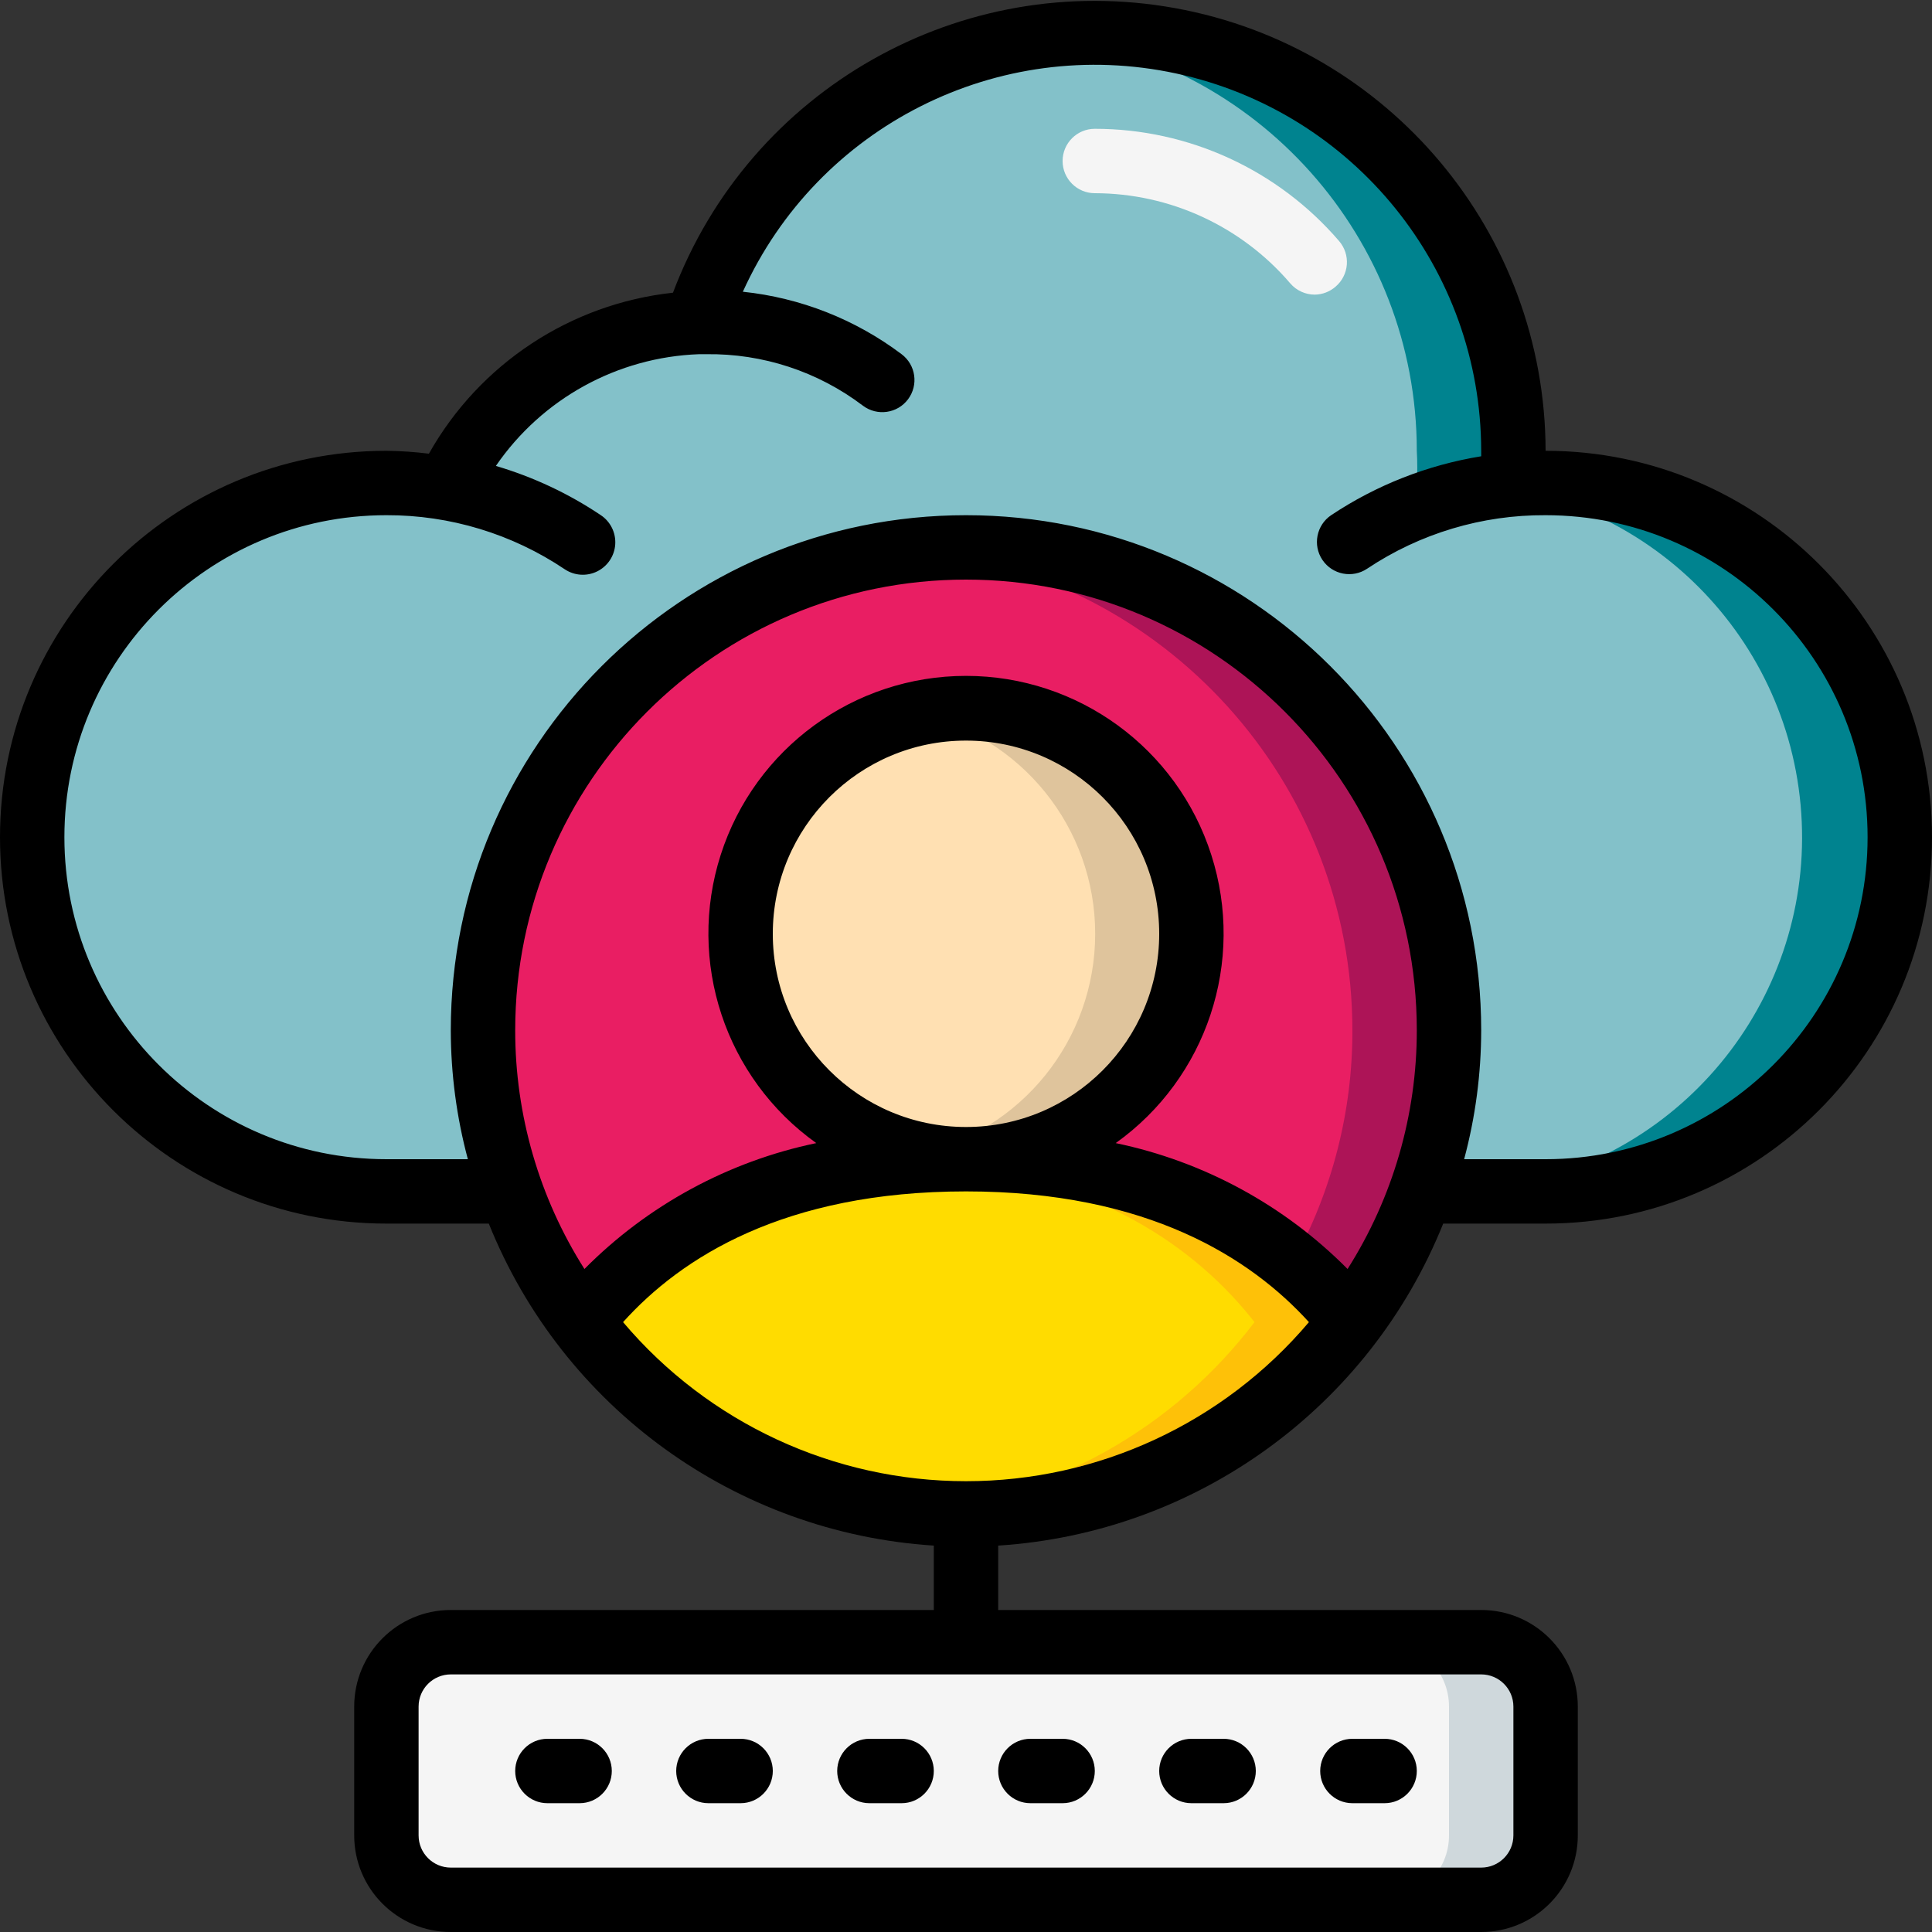 <?xml version="1.0"?>
<svg xmlns="http://www.w3.org/2000/svg" xmlns:xlink="http://www.w3.org/1999/xlink" xmlns:svgjs="http://svgjs.com/svgjs" version="1.1" width="512" height="512" x="0" y="0" viewBox="0 0 60 60" style="enable-background:new 0 0 512 512" xml:space="preserve" class=""><rect x="0" y="0" width="60" height="60" fill="#333333" stroke="none"/><g><g xmlns="http://www.w3.org/2000/svg" id="Page-1" fill="none" fill-rule="evenodd"><g id="037---Cloud-Profile" fill-rule="nonzero"><path id="Shape" d="m13 37h-1c-6.075 0-11-4.925-11-11s4.925-11 11-11c.624-.003 1.246.05 1.86.16 1.427-3.033 4.421-5.021 7.77-5.16 1.968-6.089 8.074-9.84 14.395-8.843s10.976 6.445 10.975 12.843c.02.35.02.7 0 1.05.34 0 .7-.05 1-.05 6.075 0 11 4.925 11 11s-4.925 11-11 11z" fill="#83c1c9" data-original="#00bcd4" style="" class=""/><path id="Shape" d="m48 15c-.35 0-.71 0-1 .05.02-.35.02-.7 0-1.05 0-3.448-1.37-6.754-3.808-9.192-2.438-2.438-5.745-3.808-9.192-3.808-.498.004-.995.035-1.49.09 6.55.766 11.489 6.315 11.49 12.91.02.35.02.7 0 1.05.34 0 .7-.05 1-.05 5.672.018 10.401 4.347 10.919 9.995s-3.344 10.765-8.919 11.815v.19h1c6.075 0 11-4.925 11-11s-4.925-11-11-11z" fill="#00838f" data-original="#00838f" style="" class=""/><path id="Shape" d="m40.83 9.15c-.292 0-.57-.128-.76-.35-1.518-1.774-3.735-2.797-6.07-2.8-.552 0-1-.448-1-1s.448-1 1-1c2.918 0 5.69 1.275 7.59 3.49.172.202.258.463.237.728-.021.264-.145.51-.347.682-.18.159-.41.247-.65.25z" fill="#f5f5f5" data-original="#f5f5f5" style="" class=""/><path id="Shape" d="m42 41.05c-2.835 3.746-7.262 5.947-11.96 5.947s-9.125-2.201-11.96-5.947c1.9-2.42 5.47-5 12-5s9.98 2.58 11.92 5z" fill="#ffdc00" data-original="#ffdc00" style="" class=""/><path id="Shape" d="m30 36c-.52 0-1.02.02-1.5.06 5.55.37 8.71 2.76 10.46 5-2.522 3.319-6.312 5.438-10.46 5.85.498.055.999.086 1.5.09 4.721 0 9.167-2.223 12-6-1.94-2.37-5.51-5-12-5z" fill="#fec108" data-original="#fec108" style="" class=""/><path id="Shape" d="m45 32c.007 3.247-1.046 6.407-3 9-1.9-2.42-5.47-5-12-5 3.866 0 7-3.134 7-7s-3.134-7-7-7-7 3.134-7 7 3.134 7 7 7c-6.49 0-10.06 2.63-12 5-3.916-5.221-4.006-12.375-.224-17.693 3.782-5.319 10.57-7.581 16.787-5.596 6.217 1.985 10.437 7.763 10.437 14.289z" fill="#e91e63" data-original="#e91e63" style="" class=""/><path id="Shape" d="m30 17c-.501.001-1.002.028-1.5.08 7.663.77 13.498 7.218 13.5 14.92.005 2.518-.632 4.996-1.85 7.2.682.547 1.303 1.168 1.85 1.85 3.439-4.545 4.004-10.647 1.46-15.747-2.545-5.1-7.76-8.317-13.46-8.303z" fill="#ad1457" data-original="#ad1457" style="" class=""/><circle id="Oval" cx="30" cy="29" fill="#ffe0b2" r="7" data-original="#ffe0b2" style="" class=""/><path id="Shape" d="m30 22c-.504.002-1.007.055-1.5.16 3.217.7 5.512 3.547 5.512 6.84s-2.295 6.14-5.512 6.84c.493.105.996.158 1.5.16 3.866-0 7-3.134 7-7s-3.134-7-7-7z" fill="#dfc49c" data-original="#dfc49c" style="" class=""/><rect id="Rectangle-path" fill="#f5f5f5" height="8" rx="2" width="36" x="12" y="51" data-original="#f5f5f5" style="" class=""/><path id="Shape" d="m46 51h-3c1.105 0 2 .895 2 2v4c0 1.105-.895 2-2 2h3c1.105 0 2-.895 2-2v-4c0-1.105-.895-2-2-2z" fill="#cfd8dc" data-original="#cfd8dc" style="" class=""/><g fill="#000"><path id="Shape" d="m48 14c-.014-6.758-4.854-12.542-11.504-13.747s-13.212 2.513-15.596 8.837c-3.185.346-6.008 2.208-7.58 5-.438-.055-.879-.085-1.32-.09-6.627 0-12 5.373-12 12s5.373 12 12 12h3.18c2.297 5.716 7.672 9.605 13.82 10v2h-15c-1.657 0-3 1.343-3 3v4c0 1.657 1.343 3 3 3h32c1.657 0 3-1.343 3-3v-4c0-1.657-1.343-3-3-3h-15v-2c6.148-.395 11.523-4.284 13.82-10h3.18c6.627 0 12-5.373 12-12s-5.373-12-12-12zm-1 39v4c0 .552-.448 1-1 1h-32c-.552 0-1-.448-1-1v-4c0-.552.448-1 1-1h32c.552 0 1 .448 1 1zm-5.15-13.59c-1.964-1.981-4.468-3.341-7.2-3.91 2.83-2.021 4.03-5.639 2.968-8.951-1.061-3.312-4.141-5.559-7.618-5.559s-6.557 2.247-7.618 5.559c-1.061 3.312.138 6.93 2.968 8.951-2.732.569-5.236 1.929-7.2 3.91-1.406-2.216-2.151-4.786-2.15-7.41 0-7.732 6.268-14 14-14s14 6.268 14 14c.001 2.624-.744 5.194-2.15 7.41zm-17.85-10.41c0-3.314 2.686-6 6-6s6 2.686 6 6-2.686 6-6 6-6-2.686-6-6zm6 17c-4.104.001-8-1.806-10.65-4.94 1.8-2 5-4.06 10.65-4.06s8.85 2.08 10.65 4.06c-2.65 3.134-6.546 4.941-10.65 4.94zm18-10h-2.53c.35-1.305.528-2.649.53-4 0-8.837-7.163-16-16-16s-16 7.163-16 16c.002 1.351.18 2.695.53 4h-2.53c-5.523 0-10-4.477-10-10s4.477-10 10-10c1.973-.006 3.903.579 5.54 1.68.3.2.684.225 1.007.065.323-.16.537-.48.56-.84.023-.36-.147-.705-.447-.905-1.002-.673-2.102-1.189-3.26-1.53 1.434-2.091 3.776-3.379 6.31-3.47h.22c1.756-.025 3.471.538 4.87 1.6.442.331 1.069.242 1.4-.2.331-.442.242-1.069-.2-1.4-1.437-1.082-3.141-1.753-4.93-1.94 2.332-5.145 7.935-7.967 13.457-6.778s9.466 6.069 9.473 11.718v.17c-1.666.27-3.255.894-4.66 1.83-.458.309-.579.932-.27 1.39s.932.579 1.39.27c1.639-1.094 3.569-1.672 5.54-1.66 5.523 0 10 4.477 10 10s-4.477 10-10 10z" fill="#000000" data-original="#000000" style="" class=""/><path id="Shape" d="m17 56h1c.552 0 1-.448 1-1s-.448-1-1-1h-1c-.552 0-1 .448-1 1s.448 1 1 1z" fill="#000000" data-original="#000000" style="" class=""/><path id="Shape" d="m22 56h1c.552 0 1-.448 1-1s-.448-1-1-1h-1c-.552 0-1 .448-1 1s.448 1 1 1z" fill="#000000" data-original="#000000" style="" class=""/><path id="Shape" d="m27 56h1c.552 0 1-.448 1-1s-.448-1-1-1h-1c-.552 0-1 .448-1 1s.448 1 1 1z" fill="#000000" data-original="#000000" style="" class=""/><path id="Shape" d="m32 56h1c.552 0 1-.448 1-1s-.448-1-1-1h-1c-.552 0-1 .448-1 1s.448 1 1 1z" fill="#000000" data-original="#000000" style="" class=""/><path id="Shape" d="m37 56h1c.552 0 1-.448 1-1s-.448-1-1-1h-1c-.552 0-1 .448-1 1s.448 1 1 1z" fill="#000000" data-original="#000000" style="" class=""/><path id="Shape" d="m42 56h1c.552 0 1-.448 1-1s-.448-1-1-1h-1c-.552 0-1 .448-1 1s.448 1 1 1z" fill="#000000" data-original="#000000" style="" class=""/></g></g></g></g></svg>
